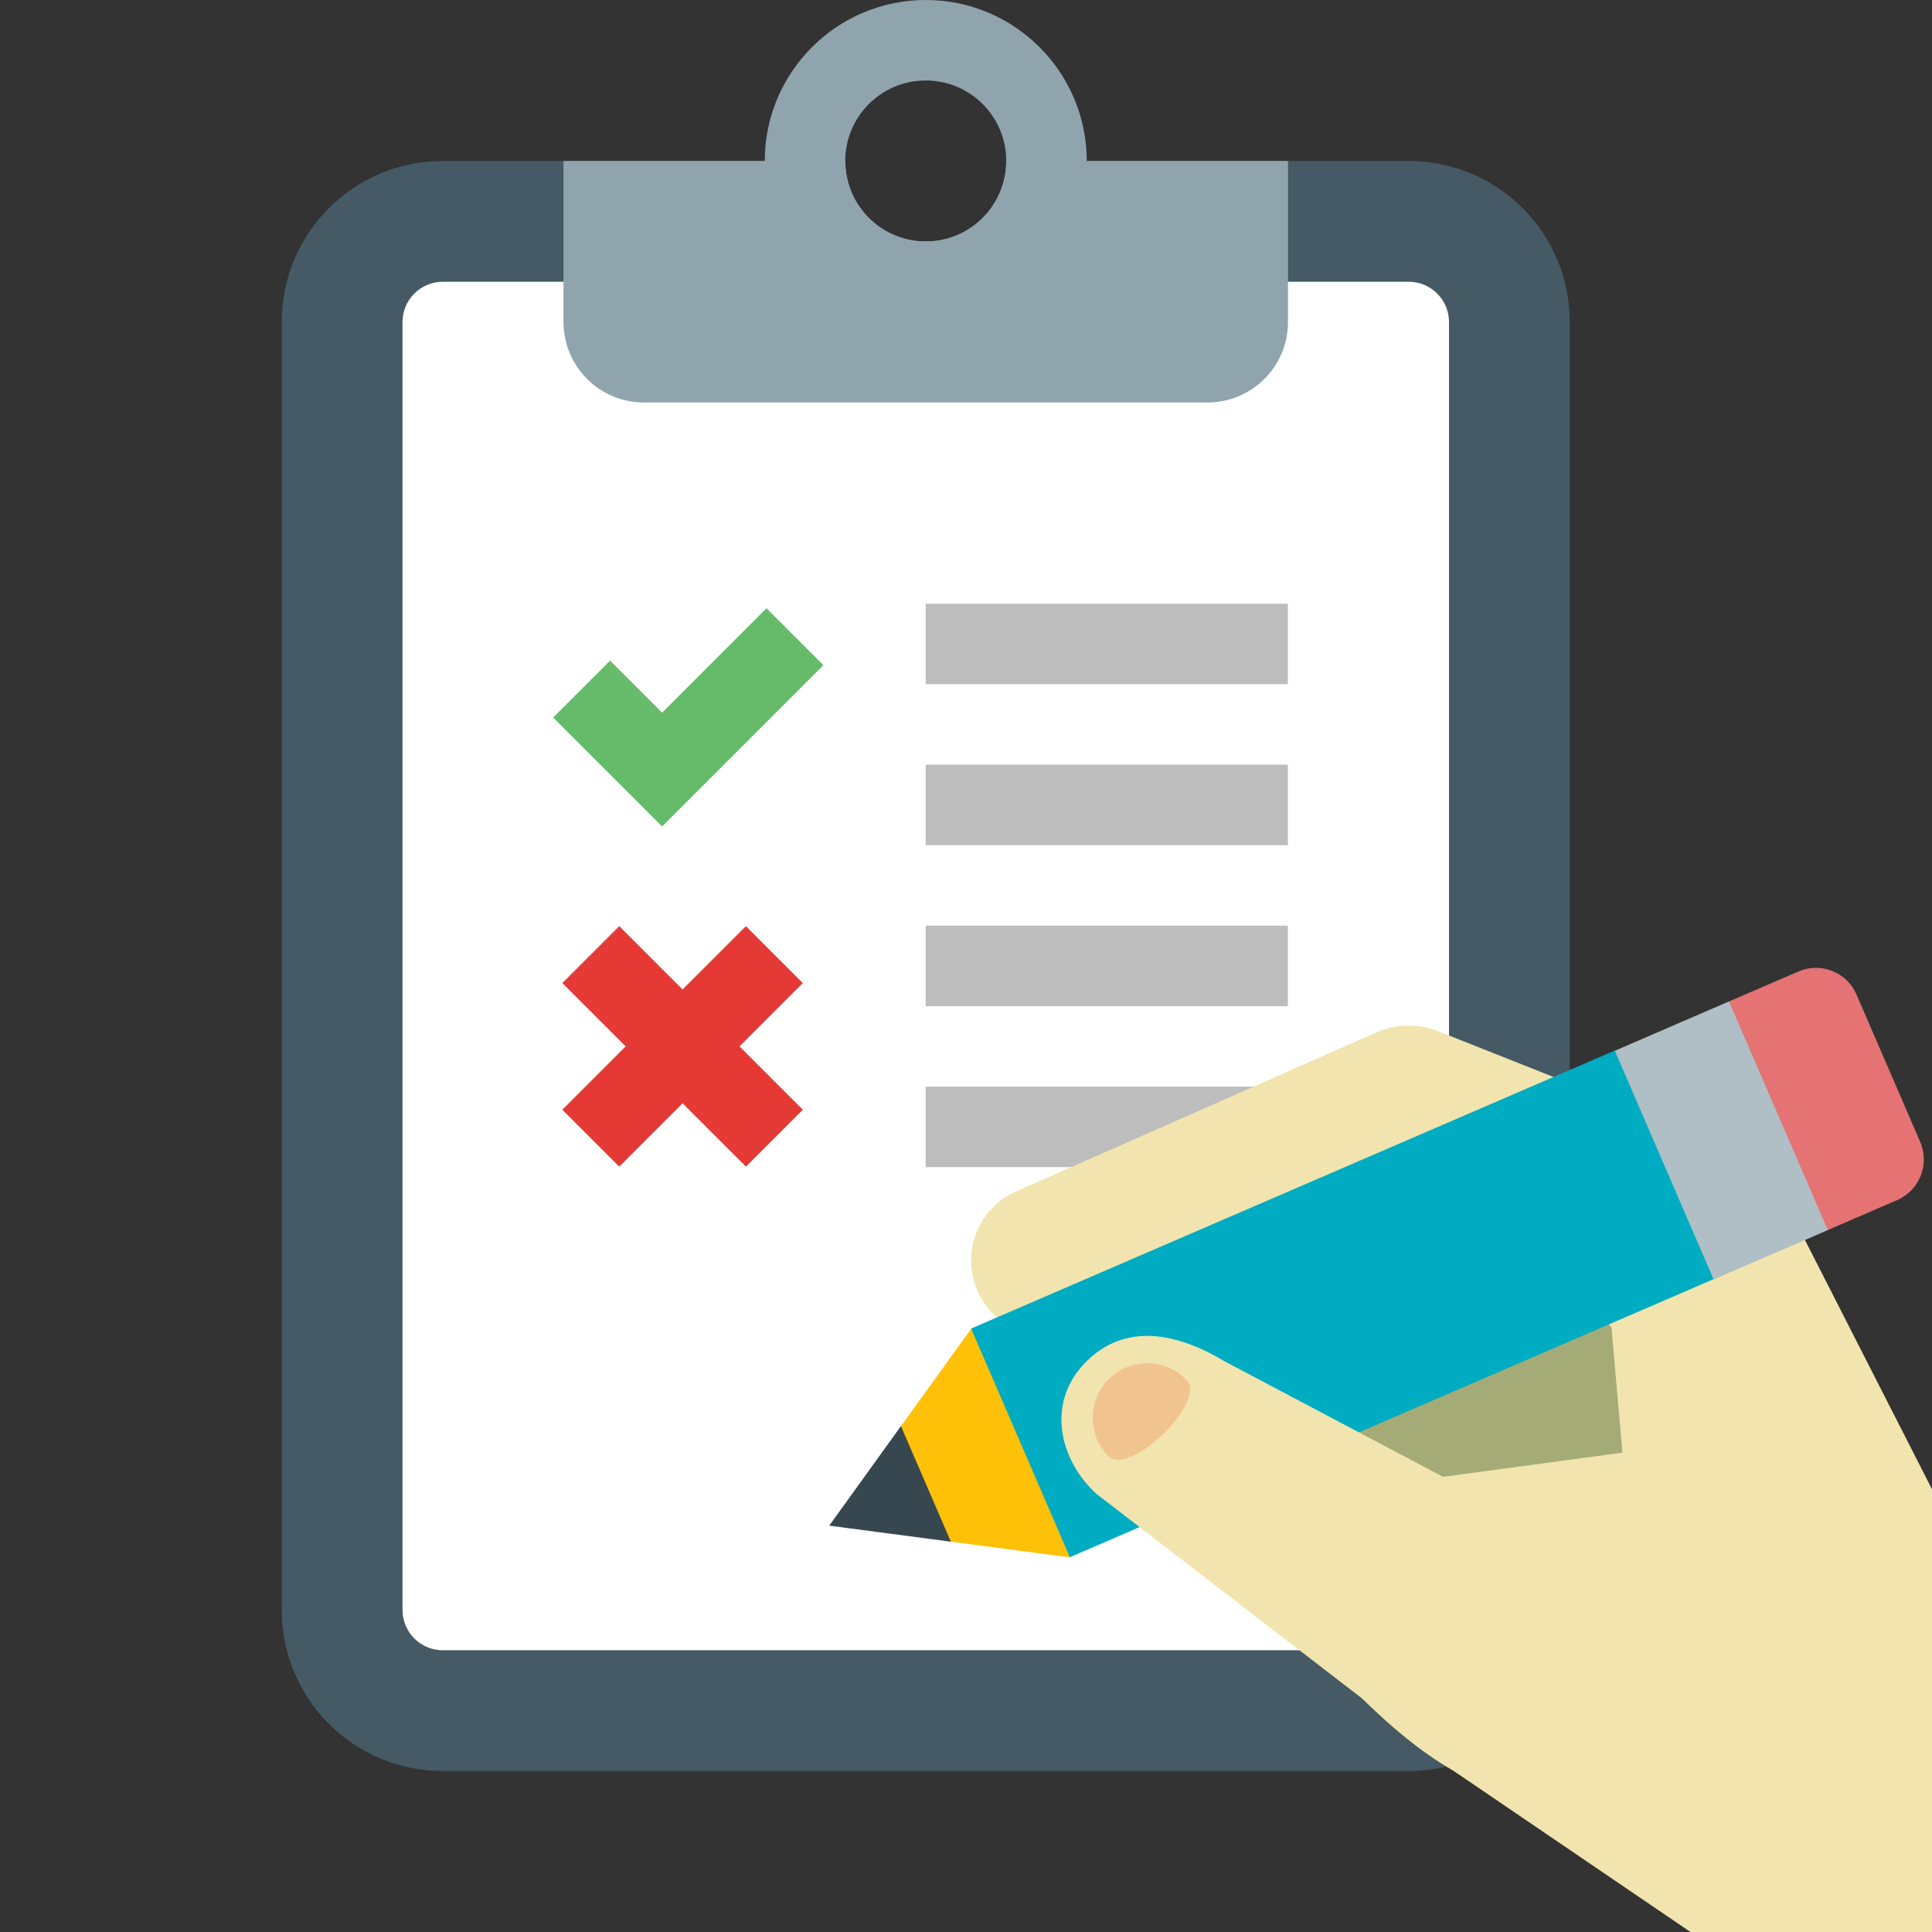 <svg version="1.1" xmlns="http://www.w3.org/2000/svg" xmlns:xlink="http://www.w3.org/1999/xlink" viewBox="0 0 172 172"><rect x="0" y="0" width="172" height="172" fill="#333333" stroke="none"/><g fill="none" fill-rule="nonzero" stroke="none" stroke-width="1" stroke-linecap="butt" stroke-linejoin="miter" stroke-miterlimit="10" stroke-dasharray="" stroke-dashoffset="0" font-family="none" font-weight="none" font-size="none" text-anchor="none" style="mix-blend-mode: normal"><path d="M0,172v-172h172v172z" fill="none"></path><g><path d="M39.417,14.333h35.833c0,3.96 3.207,7.167 7.167,7.167c3.96,0 7.167,-3.207 7.167,-7.167h35.833c7.923,0 14.333,6.411 14.333,14.333v114.667c0,7.923 -6.411,14.333 -14.333,14.333h-86c-7.923,0 -14.333,-6.411 -14.333,-14.333v-114.667c0,-7.923 6.411,-14.333 14.333,-14.333" fill="#455a64"></path><path d="M39.417,146.917h86c1.974,0 3.583,-1.609 3.583,-3.583v-114.667c0,-1.974 -1.609,-3.583 -3.583,-3.583h-86c-1.974,0 -3.583,1.609 -3.583,3.583v114.667c0,1.974 1.609,3.583 3.583,3.583" fill="#ffffff"></path><path d="M75.25,14.333c0,3.96 3.207,7.167 7.167,7.167c3.96,0 7.167,-3.207 7.167,-7.167h25.083v14.333c0,3.96 -3.207,7.167 -7.167,7.167h-50.167c-3.96,0 -7.167,-3.207 -7.167,-7.167v-14.333z" fill="#90a4ae"></path><path d="M82.417,0c-7.908,0 -14.333,6.425 -14.333,14.333c0,7.908 6.425,14.333 14.333,14.333c7.908,0 14.333,-6.425 14.333,-14.333c0,-7.908 -6.425,-14.333 -14.333,-14.333M82.417,21.5c-3.96,0 -7.167,-3.207 -7.167,-7.167c0,-3.96 3.207,-7.167 7.167,-7.167c3.96,0 7.167,3.207 7.167,7.167c0,3.96 -3.207,7.167 -7.167,7.167" fill="#90a4ae"></path><rect x="23" y="23" transform="scale(3.583,3.583)" width="9" height="2" fill="#bdbdbd"></rect><rect x="23" y="27" transform="scale(3.583,3.583)" width="9" height="2" fill="#bdbdbd"></rect><rect x="23" y="19" transform="scale(3.583,3.583)" width="9" height="2" fill="#bdbdbd"></rect><rect x="23" y="15" transform="scale(3.583,3.583)" width="9" height="2" fill="#bdbdbd"></rect><rect x="23" y="35" transform="scale(3.583,3.583)" width="9" height="2" fill="#bdbdbd"></rect><path d="M172,132.583v39.417h-21.5l-21.074,-14.333l11.119,-17.54l-27.481,-10.9l8.919,-22.482l-25.94,11.546c-1.759,0.842 -3.759,0.821 -5.457,0.147c-1.487,-0.627 -2.727,-1.777 -3.49,-3.35c-1.559,-3.358 -0.168,-7.353 3.204,-8.944l32.207,-14.222c1.767,-0.763 3.759,-0.821 5.554,-0.107l24.847,9.858c1.831,0.727 3.662,1.455 4.626,2.53z" fill="#f1e4ae"></path><path d="M134.619,116.953l-0.007,-0.014l-18.067,9.281l11.581,6.12l16.383,-2.207l-1.043,-11.947l-3.533,-3.988l-0.545,0.269l-2.386,1.243v0l-0.1,0.054z" fill="#a5ab76"></path><path d="M170.95,101.659l-5.669,-13.115c-0.86,-2 -3.182,-2.92 -5.178,-2.053l-6.178,2.666l-1.014,12.513l9.808,7.84l6.174,-2.67c2,-0.867 2.917,-3.182 2.057,-5.181" fill="#e57373"></path><path d="M162.726,109.51l-10.177,4.4l-8.94,-8.224l0.14,-12.133l10.177,-4.4z" fill="#b0bec5"></path><path d="M86.466,118.272l57.29,-24.747l8.793,20.357l-57.29,24.747l-7.475,-8.833z" fill="#00acc1"></path><path d="M86.462,118.293l-6.249,8.672l-1.734,6.851l6.178,3.436l10.596,1.397z" fill="#ffc107"></path><path d="M96.148,121.83v0c-2.963,3.626 -1.613,8.338 1.437,11.144l23.643,18.21c1.523,1.412 8.65,8.822 15.874,8.862c8.062,0.047 16.344,-3.304 16.344,-3.304l-8.589,-27.473l-16.383,2.207l-19.447,-10.277c-5.361,-3.218 -9.797,-3.017 -12.879,0.631" fill="#f1e4ae"></path><path d="M98.649,129.62c-1.871,-1.928 -1.824,-5.002 0.104,-6.876c1.928,-1.867 5.01,-1.824 6.876,0.107c1.871,1.924 -5.11,8.697 -6.98,6.769" fill="#f1c48f"></path><path d="M80.209,126.961l-6.386,8.862l10.829,1.43z" fill="#37474f"></path><path d="M58.946,73.58l-9.7,-9.7l5.067,-5.067l4.633,4.633l9.292,-9.295l5.067,5.067z" fill="#66bb6a"></path><rect x="-9.618" y="29.377" transform="rotate(-45.001) scale(3.583,3.583)" width="6.451" height="2" fill="#e53935"></rect><rect x="-7.392" y="27.152" transform="rotate(-45.001) scale(3.583,3.583)" width="2" height="6.451" fill="#e53935"></rect></g></g></svg>